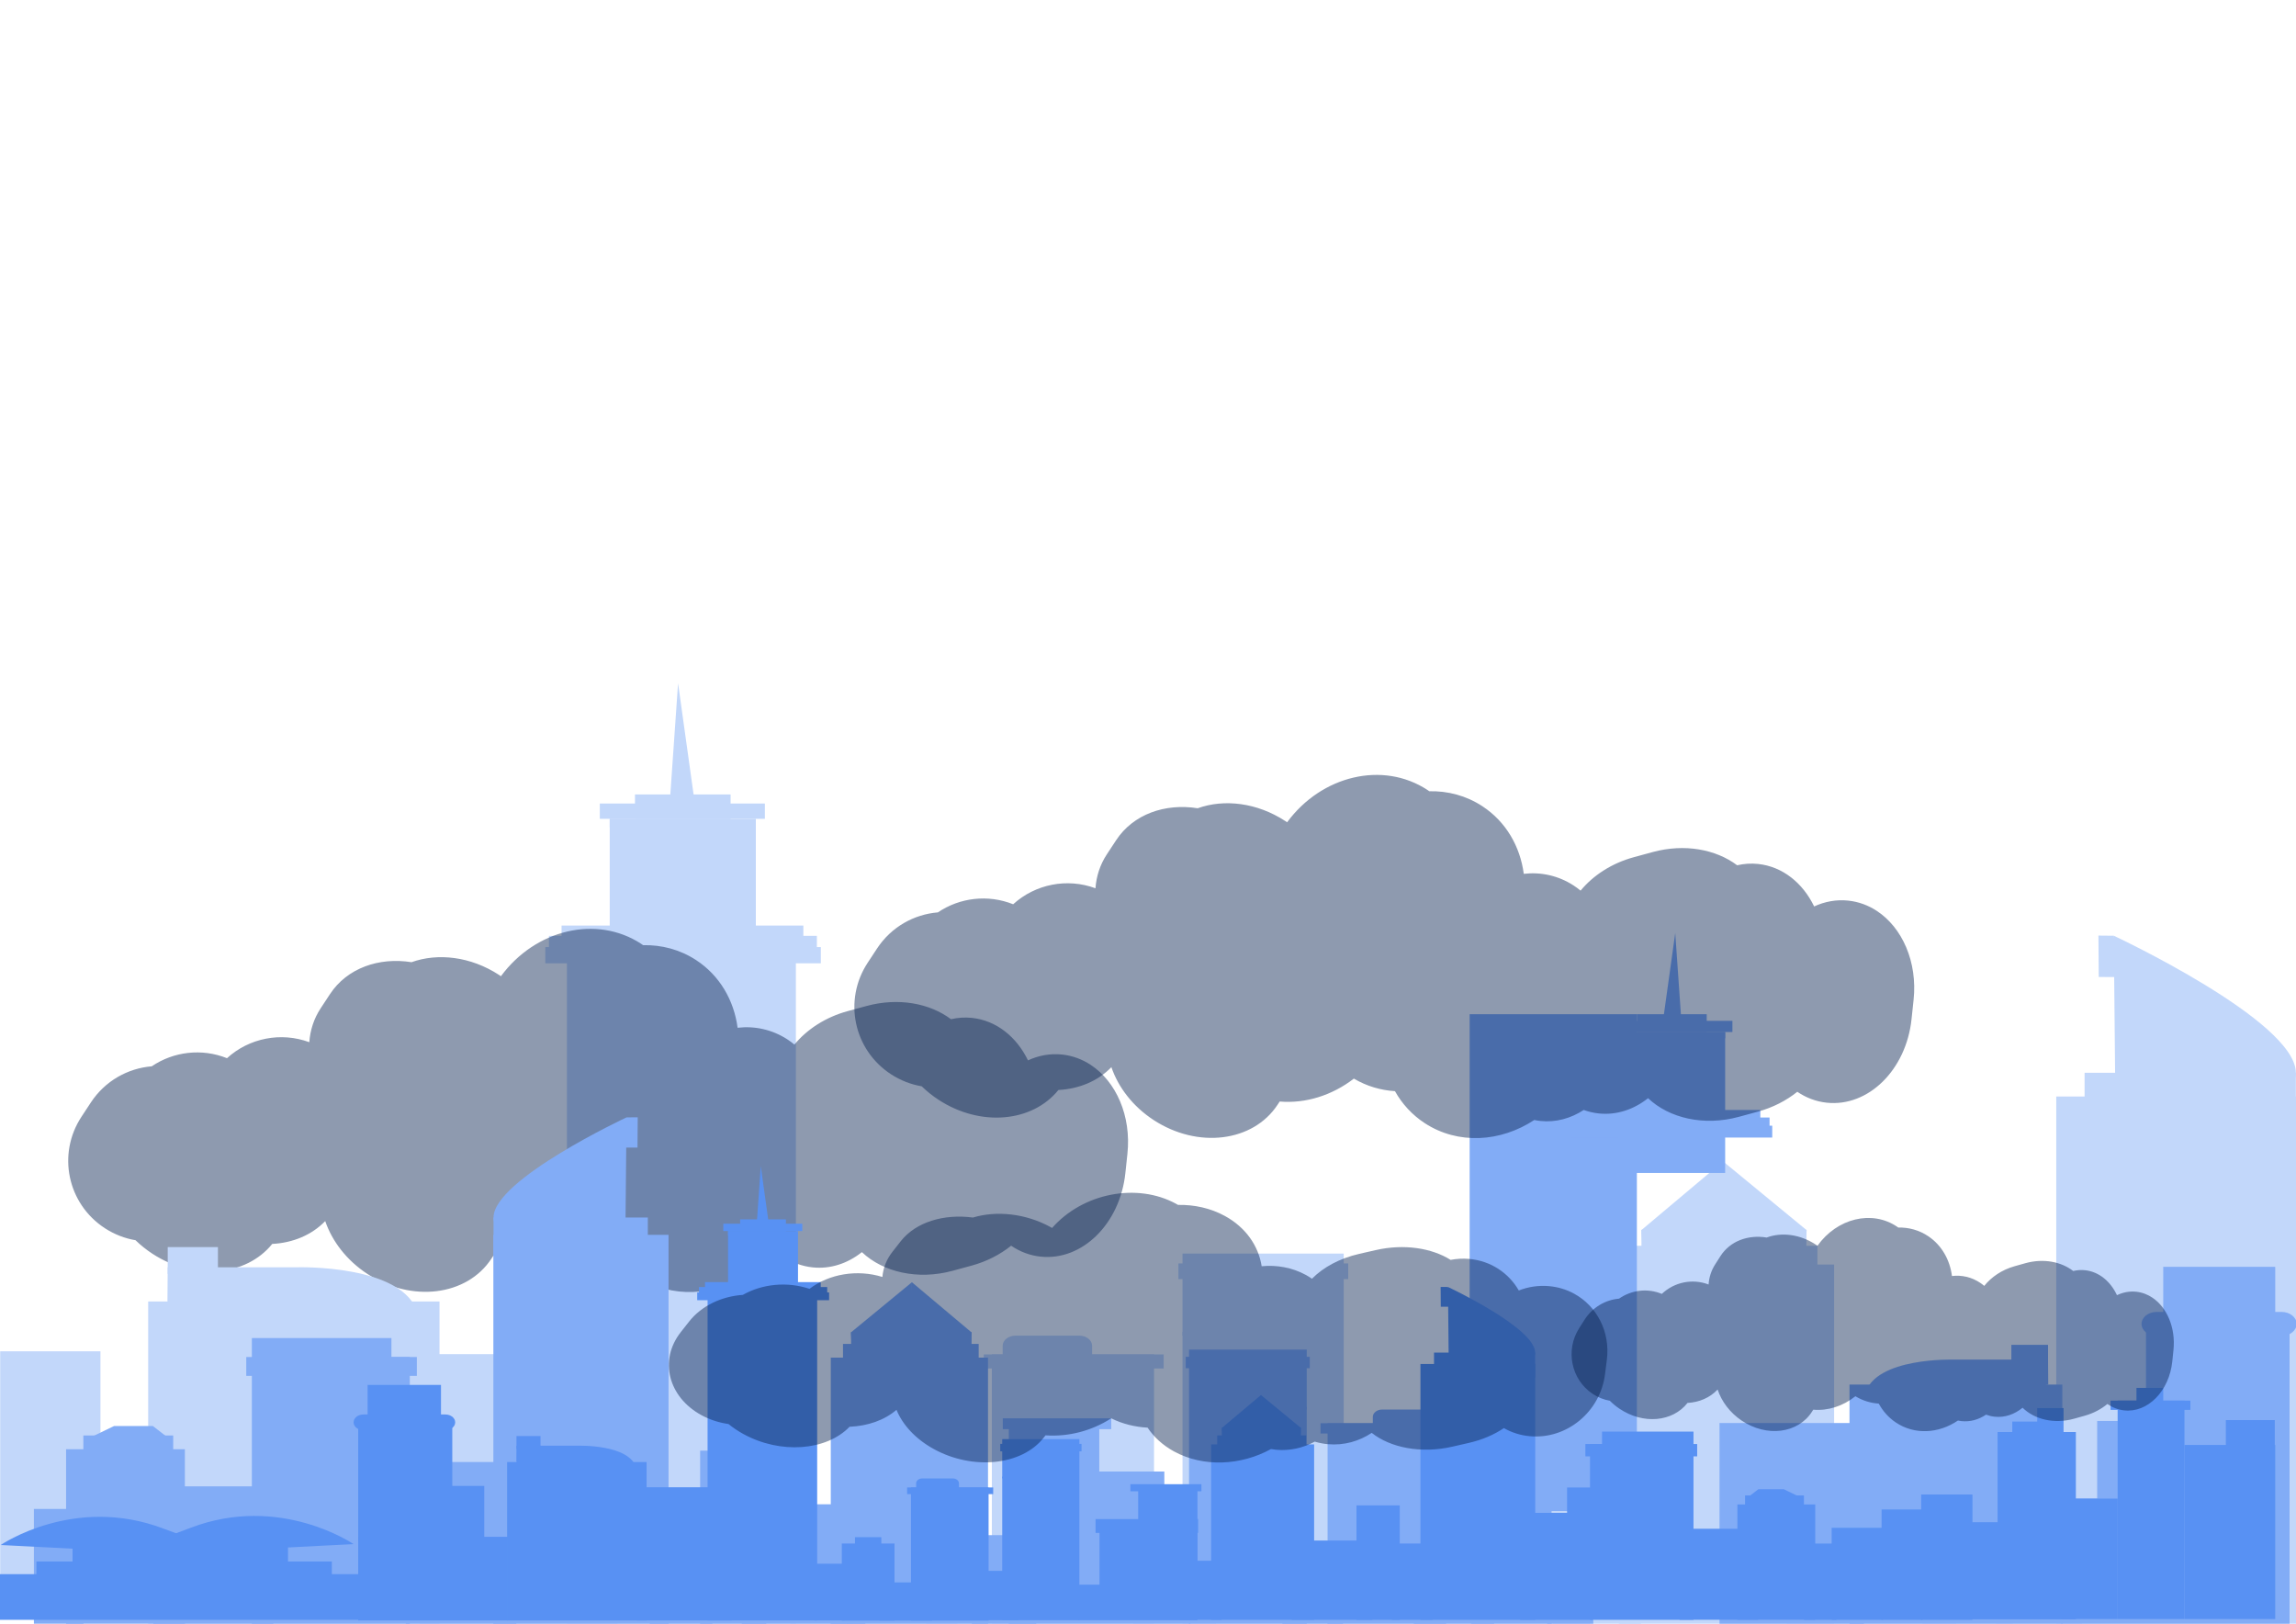 <?xml version="1.0" encoding="UTF-8" standalone="no"?>
<svg
   xmlns:dc="http://purl.org/dc/elements/1.1/"
   xmlns:cc="http://creativecommons.org/ns#"
   xmlns:rdf="http://www.w3.org/1999/02/22-rdf-syntax-ns#"
   xmlns:svg="http://www.w3.org/2000/svg"
   xmlns="http://www.w3.org/2000/svg"
   xmlns:sodipodi="http://sodipodi.sourceforge.net/DTD/sodipodi-0.dtd"
   xmlns:inkscape="http://www.inkscape.org/namespaces/inkscape"
   width="297mm"
   height="210mm"
   viewBox="0 0 297 210"
   version="1.1"
   id="svg8"
   inkscape:export-filename="C:\Users\LENOVO\Pictures\JFAQ Assets\city1.png"
   inkscape:export-xdpi="385"
   inkscape:export-ydpi="385"
   inkscape:version="1.0.1 (3bc2e813f5, 2020-09-07)"
   sodipodi:docname="polluted.svg">
  <defs
     id="defs2" />
  <sodipodi:namedview
     id="base"
     pagecolor="#ffffff"
     bordercolor="#666666"
     borderopacity="1.0"
     inkscape:pageopacity="0.0"
     inkscape:pageshadow="2"
     inkscape:zoom="0.49497475"
     inkscape:cx="489.26341"
     inkscape:cy="511.23469"
     inkscape:document-units="mm"
     inkscape:current-layer="g6913"
     inkscape:document-rotation="0"
     showgrid="false"
     inkscape:window-width="1366"
     inkscape:window-height="715"
     inkscape:window-x="-8"
     inkscape:window-y="-8"
     inkscape:window-maximized="1" />
  <g
     inkscape:label="Layer 1"
     inkscape:groupmode="layer"
     id="layer1">
    <g
       id="g6688">
      <g
         id="g6913"
         transform="matrix(0.161,0,0,0.128,106.58,182.6)">
        <path
           id="rect5883"
           style="opacity:1;fill:#c2d7fa;fill-opacity:1;stroke:none;stroke-width:0.305;stroke-miterlimit:4;stroke-dasharray:none;stroke-opacity:1"
           transform="matrix(1.369,0,0,1.369,973.11,-261.786)"
           d="m -697.056,235.359 h 64.602 v 118.822 h -64.602 z" />
        <path
           id="rect5885"
           style="opacity:1;fill:#c2d7fa;fill-opacity:1;stroke:none;stroke-width:0.305;stroke-miterlimit:4;stroke-dasharray:none;stroke-opacity:1"
           transform="matrix(1.369,0,0,1.369,973.11,-261.786)"
           d="m -680.906,225.553 h 32.301 v 11.536 h -32.301 z" />
        <path
           id="rect5887"
           style="opacity:1;fill:#c2d7fa;fill-opacity:1;stroke:none;stroke-width:0.395;stroke-miterlimit:4;stroke-dasharray:none;stroke-opacity:1"
           transform="matrix(1.369,0,0,1.369,973.11,-261.786)"
           d="m -650.912,295.347 h 64.602 v 58.834 h -64.602 z" />
        <path
           id="rect5889"
           style="opacity:1;fill:#c2d7fa;fill-opacity:1;stroke:none;stroke-width:0.305;stroke-miterlimit:4;stroke-dasharray:none;stroke-opacity:1"
           transform="matrix(1.369,0,0,1.369,973.11,-261.786)"
           d="m -612.266,148.838 h 95.173 v 205.343 h -95.173 z" />
        <path
           id="rect5891"
           style="opacity:1;fill:#c2d7fa;fill-opacity:1;stroke:none;stroke-width:0.305;stroke-miterlimit:4;stroke-dasharray:none;stroke-opacity:1"
           transform="matrix(1.369,0,0,1.369,973.11,-261.786)"
           d="m -553.432,274.005 h 4.614 v 1.154 h -4.614 z" />
        <path
           id="rect5893"
           style="opacity:1;fill:#c2d7fa;fill-opacity:1;stroke:none;stroke-width:0.596;stroke-miterlimit:4;stroke-dasharray:none;stroke-opacity:1"
           transform="matrix(1.369,0,0,1.369,973.11,-261.786)"
           d="m -616.996,148.838 h 105.555 v 10.382 h -105.555 z" />
        <path
           id="rect5895"
           style="opacity:1;fill:#c2d7fa;fill-opacity:1;stroke:none;stroke-width:0.429;stroke-miterlimit:4;stroke-dasharray:none;stroke-opacity:1"
           transform="matrix(1.369,0,0,1.369,973.11,-261.786)"
           d="m -598.422,134.995 h 37.492 c 4.154,0 7.498,3.344 7.498,7.498 v 25.379 c 0,4.154 -3.344,7.498 -7.498,7.498 h -37.492 c -4.154,0 -7.498,-3.344 -7.498,-7.498 v -25.379 c 0,-4.154 3.344,-7.498 7.498,-7.498 z" />
        <path
           id="rect5897"
           style="opacity:1;fill:#c2d7fa;fill-opacity:1;stroke:none;stroke-width:0.396;stroke-miterlimit:4;stroke-dasharray:none;stroke-opacity:1"
           transform="matrix(1.369,0,0,1.369,973.11,-261.786)"
           d="m -529.206,277.466 h 48.452 v 76.138 h -48.452 z" />
        <path
           id="rect5899"
           style="opacity:1;fill:#c2d7fa;fill-opacity:1;stroke:none;stroke-width:0.343;stroke-miterlimit:4;stroke-dasharray:none;stroke-opacity:1"
           transform="matrix(1.369,0,0,1.369,973.11,-261.786)"
           d="m -500.366,74.43 h 94.596 v 279.174 h -94.596 z" />
        <path
           id="rect5901"
           style="opacity:1;fill:#c2d7fa;fill-opacity:1;stroke:none;stroke-width:0.305;stroke-miterlimit:4;stroke-dasharray:none;stroke-opacity:1"
           transform="matrix(1.369,0,0,1.369,973.11,-261.786)"
           d="m -500.366,132.111 h 34.032 v 2.884 h -34.032 z" />
        <path
           id="rect5903"
           style="opacity:1;fill:#c2d7fa;fill-opacity:1;stroke:none;stroke-width:0.27;stroke-miterlimit:4;stroke-dasharray:none;stroke-opacity:1"
           transform="matrix(1.369,0,0,1.369,973.11,-261.786)"
           d="m -502.775,81.698 h 99.655 v 11.536 h -99.655 z" />
        <path
           id="rect5905"
           style="opacity:1;fill:#c2d7fa;fill-opacity:1;stroke:none;stroke-width:0.305;stroke-miterlimit:4;stroke-dasharray:none;stroke-opacity:1"
           transform="matrix(1.369,0,0,1.369,973.11,-261.786)"
           d="m -406.923,298.807 h 145.932 v 54.796 h -145.932 z" />
        <path
           id="rect5907"
           style="opacity:1;fill:#c2d7fa;fill-opacity:1;stroke:none;stroke-width:0.305;stroke-miterlimit:4;stroke-dasharray:none;stroke-opacity:1"
           transform="matrix(1.369,0,0,1.369,973.11,-261.786)"
           d="m -381.082,202.481 h 119.975 v 111.9 h -119.975 z" />
        <path
           id="rect5909"
           style="opacity:1;fill:#c2d7fa;fill-opacity:1;stroke:none;stroke-width:1.051;stroke-miterlimit:4;stroke-dasharray:none;stroke-opacity:1"
           transform="matrix(1.369,0,0,1.369,973.11,-261.786)"
           d="m -385.927,197.636 h 125.744 v 21.342 h -125.744 z" />
        <path
           id="rect5911"
           style="opacity:1;fill:#c2d7fa;fill-opacity:1;stroke:none;stroke-width:0.305;stroke-miterlimit:4;stroke-dasharray:none;stroke-opacity:1"
           transform="matrix(1.369,0,0,1.369,973.11,-261.786)"
           d="m -333.669,154.029 h 72.677 v 144.778 h -72.677 z" />
        <path
           id="rect5913"
           style="opacity:1;fill:#c2d7fa;fill-opacity:1;stroke:none;stroke-width:0.305;stroke-miterlimit:4;stroke-dasharray:none;stroke-opacity:1"
           transform="matrix(1.369,0,0,1.369,973.11,-261.786)"
           d="m -343.244,143.878 h 87.098 v 10.959 h -87.098 z" />
        <path
           id="rect5915"
           style="opacity:1;fill:#c2d7fa;fill-opacity:1;stroke:none;stroke-width:0.353;stroke-miterlimit:4;stroke-dasharray:none;stroke-opacity:1"
           transform="matrix(1.369,0,0,1.369,973.11,-261.786)"
           d="m -282.91,261.892 h 51.698 v 91.135 h -51.698 z" />
        <path
           id="rect5917"
           style="opacity:1;fill:#c2d7fa;fill-opacity:1;stroke:none;stroke-width:0.324;stroke-miterlimit:4;stroke-dasharray:none;stroke-opacity:1"
           transform="matrix(1.369,0,0,1.369,973.11,-261.786)"
           d="m -244.264,82.506 h 126.32 V 353.027 h -126.32 z" />
        <path
           id="rect5919"
           style="opacity:1;fill:#c2d7fa;fill-opacity:1;stroke:none;stroke-width:0.305;stroke-miterlimit:4;stroke-dasharray:none;stroke-opacity:1"
           transform="matrix(1.369,0,0,1.369,973.11,-261.786)"
           d="m -236.766,68.662 h 109.016 v 31.147 h -109.016 z" />
        <path
           style="fill:#c2d7fa;fill-opacity:1;stroke:none;stroke-width:0.406px;stroke-linecap:butt;stroke-linejoin:miter;stroke-opacity:1"
           d="m 230.529,68.662 0.584,-11.536 -47.998,-50.759 -5.147,66.88 z"
           id="path5921"
           sodipodi:nodetypes="ccccc"
           transform="matrix(-1.369,0,0,1.369,973.11,-261.786)" />
        <path
           style="fill:#c2d7fa;fill-opacity:1;stroke:none;stroke-width:0.409px;stroke-linecap:butt;stroke-linejoin:miter;stroke-opacity:1"
           d="M 134.667,68.662 134.076,57.126 183.115,6.367 V 70.393 Z"
           id="path5923"
           transform="matrix(-1.369,0,0,1.369,973.11,-261.786)" />
        <path
           id="rect5925"
           style="opacity:1;fill:#c2d7fa;fill-opacity:1;stroke:none;stroke-width:0.305;stroke-miterlimit:4;stroke-dasharray:none;stroke-opacity:1"
           transform="matrix(1.369,0,0,1.369,973.11,-261.786)"
           d="m -145.63,230.744 h 99.21 v 122.283 h -99.21 z" />
        <path
           id="rect5927"
           style="opacity:1;fill:#c2d7fa;fill-opacity:1;stroke:none;stroke-width:0.305;stroke-miterlimit:4;stroke-dasharray:none;stroke-opacity:1"
           transform="matrix(1.369,0,0,1.369,973.11,-261.786)"
           d="m -66.031,176.525 h 53.066 v 176.502 h -53.066 z" />
        <path
           id="rect5929"
           style="opacity:1;fill:#c2d7fa;fill-opacity:1;stroke:none;stroke-width:0.429;stroke-miterlimit:4;stroke-dasharray:none;stroke-opacity:1"
           transform="matrix(1.369,0,0,1.369,973.11,-261.786)"
           d="M -22.754,235.359 H 27.505 V 353.027 H -22.754 Z" />
        <path
           id="rect5931"
           style="opacity:1;fill:#c2d7fa;fill-opacity:1;stroke:none;stroke-width:0.305;stroke-miterlimit:4;stroke-dasharray:none;stroke-opacity:1"
           transform="matrix(1.369,0,0,1.369,973.11,-261.786)"
           d="M 12.414,-41.508 H 153.155 V 353.027 H 12.414 Z" />
        <path
           id="rect5933"
           style="opacity:1;fill:#c2d7fa;fill-opacity:1;stroke:none;stroke-width:0.305;stroke-miterlimit:4;stroke-dasharray:none;stroke-opacity:1"
           transform="matrix(1.369,0,0,1.369,973.11,-261.786)"
           d="m 29.046,-59.038 h 123.99 v 38.339 H 29.046 Z" />
        <path
           style="fill:#c2d7fa;fill-opacity:1;stroke:none;stroke-width:0.404px;stroke-linecap:butt;stroke-linejoin:miter;stroke-opacity:1"
           d="m -46.992,-54.143 0.816,-106.044 c 0,0 -106.86,62.811 -106.86,101.15 0,38.339 106.044,4.894 106.044,4.894 z"
           id="path5935"
           transform="matrix(-1.369,0,0,1.369,973.11,-261.786)" />
        <path
           style="fill:#c2d7fa;fill-opacity:1;stroke:none;stroke-width:0.725px;stroke-linecap:butt;stroke-linejoin:miter;stroke-opacity:1"
           d="m -46.176,-160.188 9.002,-0.104 -0.18,30.567 -9.859,0.009 -0.592,-19.398 z"
           id="path5937"
           sodipodi:nodetypes="cccccc"
           transform="matrix(-1.369,0,0,1.369,973.11,-261.786)" />
        <path
           id="rect5939"
           style="opacity:1;fill:#c2d7fa;fill-opacity:1;stroke:none;stroke-width:0.341;stroke-miterlimit:4;stroke-dasharray:none;stroke-opacity:1"
           transform="matrix(1.369,0,0,1.369,973.11,-261.786)"
           d="m -730.569,266.471 h 36.973 v 87.479 h -36.973 z" />
        <path
           id="rect5941"
           style="opacity:1;fill:#c2d7fa;fill-opacity:1;stroke:none;stroke-width:0.56;stroke-miterlimit:4;stroke-dasharray:none;stroke-opacity:1"
           transform="matrix(1.369,0,0,1.369,973.11,-261.786)"
           d="m -861.632,-148.064 h 134.353 V 353.95 H -861.632 Z" />
        <path
           id="rect5943"
           style="opacity:1;fill:#c2d7fa;fill-opacity:1;stroke:none;stroke-width:0.423;stroke-miterlimit:4;stroke-dasharray:none;stroke-opacity:1"
           transform="matrix(1.369,0,0,1.369,973.11,-261.786)"
           d="m -874.344,-151.808 h 161.707 v 11.978 h -161.707 z" />
        <path
           id="rect5945"
           style="opacity:1;fill:#c2d7fa;fill-opacity:1;stroke:none;stroke-width:0.413;stroke-miterlimit:4;stroke-dasharray:none;stroke-opacity:1"
           transform="matrix(1.369,0,0,1.369,973.11,-261.786)"
           d="m -872.203,-160.104 h 157.247 v 12.039 h -157.247 z" />
        <path
           id="rect5947"
           style="opacity:1;fill:#c2d7fa;fill-opacity:1;stroke:none;stroke-width:0.392;stroke-miterlimit:4;stroke-dasharray:none;stroke-opacity:1"
           transform="matrix(1.369,0,0,1.369,973.11,-261.786)"
           d="m -864.792,-167.696 h 141.895 v 12.039 h -141.895 z" />
        <path
           id="rect5949"
           style="opacity:1;fill:#c2d7fa;fill-opacity:1;stroke:none;stroke-width:0.56;stroke-miterlimit:4;stroke-dasharray:none;stroke-opacity:1"
           transform="matrix(1.369,0,0,1.369,973.11,-261.786)"
           d="m -836.532,-246.462 h 85.758 v 142.401 h -85.758 z" />
        <path
           id="rect7126"
           style="fill:#06214e;fill-opacity:0.452;stroke-width:14.636"
           d="m 214.26,-350.66 c -6.823,-5.619 -14.549,-9.25 -22.898,-10.36 -9.57,-1.272 -18.888,0.922 -27.419,5.883 -9.109,-23.68 -25.316,-40.306 -45.001,-42.923 -5.749,-0.764 -11.403,-0.255 -16.855,1.326 -17.103,-16.145 -42.31,-22.081 -67.78,-13.374 l -15.118,5.167 c -17.932,6.13 -32.8,18.44 -42.903,33.834 -1.741,-1.812 -3.574,-3.53 -5.512,-5.123 -12.341,-10.144 -26.523,-13.874 -40.13,-11.847 -2.922,-27.668 -14.301,-52.732 -33.347,-68.387 -12.972,-10.663 -27.72,-15.489 -42.572,-15.073 -0.527,-0.458 -1.038,-0.935 -1.577,-1.378 -35.739,-29.376 -84.959,-14.596 -112.663,32.751 -0.477,-0.408 -0.941,-0.832 -1.427,-1.231 -22.747,-18.698 -49.177,-22.536 -70.41,-12.944 -26.216,-5.261 -51.788,6.037 -65.468,32.186 l -7.527,14.388 c -5.478,10.47 -8.445,22.185 -9.129,34.268 -22.728,-10.572 -48.305,-4.279 -66.131,16.157 -20.209,-10.175 -42.895,-6.779 -60.476,8.205 -19.194,1.994 -37.465,14.663 -48.892,36.506 l -7.527,14.388 c -19.713,37.679 -11.383,87.903 18.678,112.612 7.751,6.371 16.168,10.389 24.729,12.221 4.047,4.941 8.55,9.523 13.519,13.607 33.621,27.635 75.288,22.846 96.312,-9.876 16.471,-1.061 31.676,-8.899 42.574,-23.07 5.572,20.443 17.216,39.682 33.941,53.429 35.444,29.134 79.847,22.256 99.56,-15.423 l 1.718,-3.284 c 20.565,2.219 41.935,-6.007 59.594,-23.148 10.272,7.633 21.541,11.77 33.027,12.689 5.689,12.777 13.699,23.903 23.926,32.309 26.671,21.923 60.857,19.262 88.001,-3.179 1.587,0.407 3.193,0.752 4.83,0.97 12.455,1.656 24.486,-2.54 34.906,-11.1 3.84,1.759 7.87,2.95 12.059,3.507 14.387,1.913 28.207,-3.991 39.631,-15.403 16.916,20.191 44.762,28.461 72.927,18.833 l 15.115,-5.169 c 12.218,-4.177 23.02,-11.222 31.861,-20.153 7.014,5.995 15.004,9.885 23.677,11.038 33.399,4.44 63.77,-33.163 68.098,-84.313 l 1.653,-19.53 c 3.246,-38.362 -9.105,-73.127 -29.575,-89.984 z" />
        <path
           id="rect5951"
           style="opacity:1;fill:#c2d7fa;fill-opacity:1;stroke:none;stroke-width:0.56;stroke-miterlimit:4;stroke-dasharray:none;stroke-opacity:1"
           transform="matrix(1.369,0,0,1.369,973.11,-261.786)"
           d="m -836.532,-246.462 h 70.936 v 6.352 h -70.936 z" />
        <path
           id="rect5953"
           style="opacity:1;fill:#c2d7fa;fill-opacity:1;stroke:none;stroke-width:0.511;stroke-miterlimit:4;stroke-dasharray:none;stroke-opacity:1"
           transform="matrix(1.369,0,0,1.369,973.11,-261.786)"
           d="m -842.355,-257.764 h 96.875 v 11.302 h -96.875 z" />
        <path
           id="rect5955"
           style="opacity:1;fill:#c2d7fa;fill-opacity:1;stroke:none;stroke-width:0.492;stroke-miterlimit:4;stroke-dasharray:none;stroke-opacity:1"
           transform="matrix(1.369,0,0,1.369,973.11,-261.786)"
           d="m -821.709,-264.461 h 56.113 v 17.999 h -56.113 z" />
        <path
           style="fill:#c2d7fa;fill-opacity:1;stroke:none;stroke-width:1.327px;stroke-linecap:butt;stroke-linejoin:miter;stroke-opacity:1"
           d="m 801.234,-259.697 -4.814,-86.817 -9.628,86.817 z"
           id="path5957"
           transform="matrix(-1.369,0,0,1.369,973.11,-261.786)" />
        <path
           id="rect5959"
           style="opacity:1;fill:#c2d7fa;fill-opacity:1;stroke:none;stroke-width:0.389;stroke-miterlimit:4;stroke-dasharray:none;stroke-opacity:1"
           transform="matrix(1.369,0,0,1.369,973.11,-261.786)"
           d="m -947.963,148.607 h 115.979 v 205.343 h -115.979 z" />
        <path
           id="rect5961"
           style="opacity:1;fill:#c2d7fa;fill-opacity:1;stroke:none;stroke-width:0.273;stroke-miterlimit:4;stroke-dasharray:none;stroke-opacity:1"
           transform="matrix(1.369,0,0,1.369,973.11,-261.786)"
           d="m -1107.412,109.745 h 170.985 v 244.205 h -170.985 z" />
        <path
           style="fill:#c2d7fa;fill-opacity:1;stroke:none;stroke-width:0.404px;stroke-linecap:butt;stroke-linejoin:miter;stroke-opacity:1"
           d="m 1096.107,109.745 -0.16,-25.215 -75.862,-10e-7 c 0,0 -62.811,-2.447 -70.968,34.26 -8.157,36.708 146.991,-9.046 146.991,-9.046 z"
           id="path5963"
           sodipodi:nodetypes="cccsc"
           transform="matrix(-1.369,0,0,1.369,973.11,-261.786)" />
        <path
           id="rect5965"
           style="opacity:1;fill:#c2d7fa;fill-opacity:1;stroke:none;stroke-width:0.476;stroke-miterlimit:4;stroke-dasharray:none;stroke-opacity:1"
           transform="matrix(1.369,0,0,1.369,973.11,-261.786)"
           d="m -1095.946,69.623 h 29.473 V 89.424 h -29.473 z" />
        <path
           id="rect5973"
           style="opacity:1;fill:#c2d7fa;fill-opacity:1;stroke:none;stroke-width:0.346;stroke-miterlimit:4;stroke-dasharray:none;stroke-opacity:1"
           d="m 1194.262,146.531 h -58.834 v 183.665 h 58.834 z"
           transform="matrix(-1.369,0,0,1.369,973.11,-261.786)" />
        <path
           id="rect5977"
           style="opacity:1;fill:#c2d7fa;fill-opacity:1;stroke:none;stroke-width:0.427;stroke-miterlimit:4;stroke-dasharray:none;stroke-opacity:1"
           transform="matrix(1.369,0,0,1.369,973.11,-261.786)"
           d="m -231.024,56.847 h 96.772 v 26.919 h -96.772 z" />
        <path
           id="rect5635"
           style="fill:#82acf6;fill-opacity:1;stroke:none;stroke-width:0.305;stroke-miterlimit:4;stroke-dasharray:none;stroke-opacity:1"
           d="m 584.621,98.032 h -64.602 v 118.822 h 64.602 z" />
        <path
           id="rect5637"
           style="fill:#82acf6;fill-opacity:1;stroke:none;stroke-width:0.305;stroke-miterlimit:4;stroke-dasharray:none;stroke-opacity:1"
           d="m 568.471,88.226 h -32.301 v 11.536 h 32.301 z" />
        <path
           id="rect5639"
           style="fill:#82acf6;fill-opacity:1;stroke:none;stroke-width:0.395;stroke-miterlimit:4;stroke-dasharray:none;stroke-opacity:1"
           d="m 538.477,158.019 h -64.602 v 58.834 h 64.602 z" />
        <path
           id="rect5641"
           style="fill:#82acf6;fill-opacity:1;stroke:none;stroke-width:0.305;stroke-miterlimit:4;stroke-dasharray:none;stroke-opacity:1"
           d="m 499.831,11.511 h -95.173 v 205.343 h 95.173 z" />
        <path
           id="rect5643"
           style="fill:#82acf6;fill-opacity:1;stroke:none;stroke-width:0.305;stroke-miterlimit:4;stroke-dasharray:none;stroke-opacity:1"
           d="m 440.997,136.677 h -4.614 v 1.154 h 4.614 z" />
        <path
           id="rect5645"
           style="fill:#82acf6;fill-opacity:1;stroke:none;stroke-width:0.596;stroke-miterlimit:4;stroke-dasharray:none;stroke-opacity:1"
           d="M 504.561,11.511 H 399.005 v 10.382 h 105.555 z" />
        <path
           id="rect5647"
           style="fill:#82acf6;fill-opacity:1;stroke:none;stroke-width:0.429;stroke-miterlimit:4;stroke-dasharray:none;stroke-opacity:1"
           d="m 485.987,-2.333 h -37.492 c -4.154,0 -7.498,3.344 -7.498,7.498 v 25.379 c 0,4.154 3.344,7.498 7.498,7.498 h 37.492 c 4.154,0 7.498,-3.344 7.498,-7.498 V 5.166 c 0,-4.154 -3.344,-7.498 -7.498,-7.498 z" />
        <path
           id="rect5649"
           style="fill:#82acf6;fill-opacity:1;stroke:none;stroke-width:0.396;stroke-miterlimit:4;stroke-dasharray:none;stroke-opacity:1"
           d="m 416.771,140.138 h -48.452 v 76.138 h 48.452 z" />
        <path
           id="rect5651"
           style="fill:#82acf6;fill-opacity:1;stroke:none;stroke-width:0.343;stroke-miterlimit:4;stroke-dasharray:none;stroke-opacity:1"
           d="M 387.931,-62.897 H 293.335 V 216.277 h 94.596 z" />
        <path
           id="rect5653"
           style="fill:#82acf6;fill-opacity:1;stroke:none;stroke-width:0.305;stroke-miterlimit:4;stroke-dasharray:none;stroke-opacity:1"
           d="M 387.931,-5.217 H 353.899 v 2.884 h 34.032 z" />
        <path
           id="rect5655"
           style="fill:#82acf6;fill-opacity:1;stroke:none;stroke-width:0.27;stroke-miterlimit:4;stroke-dasharray:none;stroke-opacity:1"
           d="m 390.34,-55.629 h -99.655 v 11.536 h 99.655 z" />
        <path
           id="rect5657"
           style="fill:#82acf6;fill-opacity:1;stroke:none;stroke-width:0.305;stroke-miterlimit:4;stroke-dasharray:none;stroke-opacity:1"
           d="M 294.488,161.48 H 148.557 v 54.796 h 145.932 z" />
        <path
           id="rect5659"
           style="fill:#82acf6;fill-opacity:1;stroke:none;stroke-width:0.305;stroke-miterlimit:4;stroke-dasharray:none;stroke-opacity:1"
           d="M 268.647,65.154 H 148.672 v 111.9 h 119.975 z" />
        <path
           id="rect5661"
           style="fill:#82acf6;fill-opacity:1;stroke:none;stroke-width:1.051;stroke-miterlimit:4;stroke-dasharray:none;stroke-opacity:1"
           d="M 273.492,60.308 H 147.749 v 21.342 h 125.744 z" />
        <path
           id="rect5663"
           style="fill:#82acf6;fill-opacity:1;stroke:none;stroke-width:0.305;stroke-miterlimit:4;stroke-dasharray:none;stroke-opacity:1"
           d="m 221.234,16.702 h -72.677 v 144.778 h 72.677 z" />
        <path
           id="rect5665"
           style="fill:#82acf6;fill-opacity:1;stroke:none;stroke-width:0.305;stroke-miterlimit:4;stroke-dasharray:none;stroke-opacity:1"
           d="M 230.809,6.55 H 143.712 v 10.959 h 87.098 z" />
        <path
           id="rect5667"
           style="fill:#82acf6;fill-opacity:1;stroke:none;stroke-width:0.353;stroke-miterlimit:4;stroke-dasharray:none;stroke-opacity:1"
           d="m 170.475,124.565 h -51.698 v 91.135 h 51.698 z" />
        <path
           id="rect5669"
           style="fill:#82acf6;fill-opacity:1;stroke:none;stroke-width:0.324;stroke-miterlimit:4;stroke-dasharray:none;stroke-opacity:1"
           d="M 131.829,-54.822 H 5.509 V 215.7 h 126.32 z" />
        <path
           id="rect5671"
           style="fill:#82acf6;fill-opacity:1;stroke:none;stroke-width:0.305;stroke-miterlimit:4;stroke-dasharray:none;stroke-opacity:1"
           d="M 124.331,-68.665 H 15.315 v 31.147 h 109.016 z" />
        <path
           style="fill:#82acf6;fill-opacity:1;stroke:none;stroke-width:0.406px;stroke-linecap:butt;stroke-linejoin:miter;stroke-opacity:1"
           d="m 118.094,-68.665 0.584,-11.536 -47.998,-50.759 -5.147,66.88 z"
           id="path5673"
           sodipodi:nodetypes="ccccc" />
        <path
           style="fill:#82acf6;fill-opacity:1;stroke:none;stroke-width:0.409px;stroke-linecap:butt;stroke-linejoin:miter;stroke-opacity:1"
           d="M 22.232,-68.665 21.641,-80.201 70.68,-130.96 v 64.025 z"
           id="path5675" />
        <path
           id="rect5677"
           style="fill:#82acf6;fill-opacity:1;stroke:none;stroke-width:0.305;stroke-miterlimit:4;stroke-dasharray:none;stroke-opacity:1"
           d="M 33.195,93.417 H -66.015 V 215.7 H 33.195 Z" />
        <path
           id="rect5679"
           style="fill:#82acf6;fill-opacity:1;stroke:none;stroke-width:0.305;stroke-miterlimit:4;stroke-dasharray:none;stroke-opacity:1"
           d="m -46.404,39.197 h -53.066 v 176.502 h 53.066 z" />
        <path
           id="rect5681"
           style="fill:#82acf6;fill-opacity:1;stroke:none;stroke-width:0.429;stroke-miterlimit:4;stroke-dasharray:none;stroke-opacity:1"
           d="m -89.681,98.032 h -50.259 v 117.668 h 50.259 z" />
        <path
           id="rect5683"
           style="fill:#82acf6;fill-opacity:1;stroke:none;stroke-width:0.305;stroke-miterlimit:4;stroke-dasharray:none;stroke-opacity:1"
           d="m -124.849,-178.835 h -140.74 v 394.535 h 140.74 z" />
        <path
           id="rect5685"
           style="fill:#82acf6;fill-opacity:1;stroke:none;stroke-width:0.305;stroke-miterlimit:4;stroke-dasharray:none;stroke-opacity:1"
           d="m -141.481,-196.365 h -123.99 v 38.339 h 123.99 z" />
        <path
           style="fill:#82acf6;fill-opacity:1;stroke:none;stroke-width:0.404px;stroke-linecap:butt;stroke-linejoin:miter;stroke-opacity:1"
           d="m -159.427,-191.471 0.816,-106.044 c 0,0 -106.86,62.811 -106.86,101.15 0,38.339 106.044,4.894 106.044,4.894 z"
           id="path5687" />
        <path
           style="fill:#82acf6;fill-opacity:1;stroke:none;stroke-width:0.725px;stroke-linecap:butt;stroke-linejoin:miter;stroke-opacity:1"
           d="m -158.611,-297.515 9.002,-0.104 -0.18,30.567 -9.859,0.009 -0.592,-19.398 z"
           id="path5689"
           sodipodi:nodetypes="cccccc" />
        <path
           id="rect5691"
           style="fill:#82acf6;fill-opacity:1;stroke:none;stroke-width:0.341;stroke-miterlimit:4;stroke-dasharray:none;stroke-opacity:1"
           d="m 618.134,129.144 h -36.973 v 87.479 h 36.973 z" />
        <path
           id="rect5693"
           style="fill:#82acf6;fill-opacity:1;stroke:none;stroke-width:0.56;stroke-miterlimit:4;stroke-dasharray:none;stroke-opacity:1"
           d="M 653.161,-401.788 H 518.808 V 100.226 H 653.161 Z" />
        <path
           id="rect5695"
           style="fill:#82acf6;fill-opacity:1;stroke:none;stroke-width:0.423;stroke-miterlimit:4;stroke-dasharray:none;stroke-opacity:1"
           d="m 761.909,-289.135 h -161.707 v 11.978 h 161.707 z" />
        <path
           id="rect5697"
           style="fill:#82acf6;fill-opacity:1;stroke:none;stroke-width:0.413;stroke-miterlimit:4;stroke-dasharray:none;stroke-opacity:1"
           d="M 759.768,-297.431 H 602.522 v 12.039 h 157.247 z" />
        <path
           id="rect5699"
           style="fill:#82acf6;fill-opacity:1;stroke:none;stroke-width:0.392;stroke-miterlimit:4;stroke-dasharray:none;stroke-opacity:1"
           d="M 752.357,-305.024 H 610.462 v 12.039 h 141.895 z" />
        <path
           id="rect5701"
           style="fill:#82acf6;fill-opacity:1;stroke:none;stroke-width:0.56;stroke-miterlimit:4;stroke-dasharray:none;stroke-opacity:1"
           d="M 724.097,-383.79 H 638.339 V -241.389 h 85.758 z" />
        <path
           id="rect5703"
           style="fill:#82acf6;fill-opacity:1;stroke:none;stroke-width:0.56;stroke-miterlimit:4;stroke-dasharray:none;stroke-opacity:1"
           d="m 724.097,-383.79 h -70.936 v 6.352 h 70.936 z" />
        <path
           id="rect5705"
           style="fill:#82acf6;fill-opacity:1;stroke:none;stroke-width:0.511;stroke-miterlimit:4;stroke-dasharray:none;stroke-opacity:1"
           d="m 729.92,-395.092 h -96.875 v 11.302 h 96.875 z" />
        <path
           id="rect5707"
           style="fill:#82acf6;fill-opacity:1;stroke:none;stroke-width:0.492;stroke-miterlimit:4;stroke-dasharray:none;stroke-opacity:1"
           d="M 709.274,-401.788 H 653.161 v 17.999 h 56.113 z" />
        <path
           style="fill:#82acf6;fill-opacity:1;stroke:none;stroke-width:1.327px;stroke-linecap:butt;stroke-linejoin:miter;stroke-opacity:1"
           d="m 688.799,-397.024 -4.814,-86.817 -9.628,86.817 z"
           id="path5709" />
        <path
           id="rect5711"
           style="fill:#82acf6;fill-opacity:1;stroke:none;stroke-width:0.389;stroke-miterlimit:4;stroke-dasharray:none;stroke-opacity:1"
           d="M 835.528,11.28 H 719.549 v 205.343 h 115.979 z" />
        <path
           id="rect5713"
           style="fill:#82acf6;fill-opacity:1;stroke:none;stroke-width:0.273;stroke-miterlimit:4;stroke-dasharray:none;stroke-opacity:1"
           d="M 994.977,-27.583 H 823.992 v 244.205 h 170.985 z" />
        <path
           style="fill:#82acf6;fill-opacity:1;stroke:none;stroke-width:0.404px;stroke-linecap:butt;stroke-linejoin:miter;stroke-opacity:1"
           d="m 983.672,-27.583 -0.16,-25.215 -75.862,-1e-6 c 0,0 -62.811,-2.447 -70.968,34.26 -8.157,36.708 146.991,-9.046 146.991,-9.046 z"
           id="path5715"
           sodipodi:nodetypes="cccsc" />
        <path
           id="rect5717"
           style="fill:#82acf6;fill-opacity:1;stroke:none;stroke-width:0.476;stroke-miterlimit:4;stroke-dasharray:none;stroke-opacity:1"
           d="m 983.511,-67.705 h -29.473 v 19.802 h 29.473 z" />
        <path
           id="rect5719"
           style="fill:#82acf6;fill-opacity:1;stroke:none;stroke-width:0.33;stroke-miterlimit:4;stroke-dasharray:none;stroke-opacity:1"
           d="M 1177.577,87.649 H 994.17 v 128.974 h 183.407 z" />
        <path
           id="rect5721"
           style="fill:#82acf6;fill-opacity:1;stroke:none;stroke-width:0.305;stroke-miterlimit:4;stroke-dasharray:none;stroke-opacity:1"
           d="m 1177.577,-96.929 h -115.361 V 95.724 h 115.361 z" />
        <path
           id="rect5723"
           style="fill:#82acf6;fill-opacity:1;stroke:none;stroke-width:0.305;stroke-miterlimit:4;stroke-dasharray:none;stroke-opacity:1"
           d="m 1166.041,-146.534 h -89.982 V 33.429 h 89.982 z" />
        <path
           id="rect5725"
           style="fill:#82acf6;fill-opacity:1;stroke:none;stroke-width:0.305;stroke-miterlimit:4;stroke-dasharray:none;stroke-opacity:1"
           d="m 1081.827,9.204 h -58.834 v 143.048 h 58.834 z" />
        <path
           id="rect5727"
           style="fill:#82acf6;fill-opacity:1;stroke:none;stroke-width:0.305;stroke-miterlimit:4;stroke-dasharray:none;stroke-opacity:1"
           d="m 1171.117,-100.966 h -100.364 c -6.71,0 -12.113,5.402 -12.113,12.113 0,6.711 5.402,12.113 12.113,12.113 h 100.364 c 6.711,0 12.113,-5.402 12.113,-12.113 0,-6.711 -5.402,-12.113 -12.113,-12.113 z" />
        <path
           id="rect5729"
           style="fill:#82acf6;fill-opacity:1;stroke:none;stroke-width:0.427;stroke-miterlimit:4;stroke-dasharray:none;stroke-opacity:1"
           d="M 118.589,-80.48 H 21.817 v 26.919 h 96.772 z" />
        <path
           id="rect5731"
           style="fill:#82acf6;fill-opacity:1;stroke:none;stroke-width:0.305;stroke-miterlimit:4;stroke-dasharray:none;stroke-opacity:1"
           d="m -247.132,50.734 h -88.828 v 164.966 h 88.828 z" />
        <path
           id="rect5733"
           style="fill:#82acf6;fill-opacity:1;stroke:none;stroke-width:0.305;stroke-miterlimit:4;stroke-dasharray:none;stroke-opacity:1"
           d="M -332.73,-55.399 H -459.627 V 215.7 h 126.897 z" />
        <path
           id="rect5735"
           style="fill:#82acf6;fill-opacity:1;stroke:none;stroke-width:0.305;stroke-miterlimit:4;stroke-dasharray:none;stroke-opacity:1"
           d="m -347.496,-74.549 h -112.131 v 20.765 h 112.131 z" />
        <path
           id="rect5737"
           style="fill:#82acf6;fill-opacity:1;stroke:none;stroke-width:0.305;stroke-miterlimit:4;stroke-dasharray:none;stroke-opacity:1"
           d="M -327.077,-55.399 H -464.126 v 19.035 h 137.049 z" />
        <path
           id="rect5739"
           style="fill:#82acf6;fill-opacity:1;stroke:none;stroke-width:0.305;stroke-miterlimit:4;stroke-dasharray:none;stroke-opacity:1"
           d="m -304.626,11.645 h -38.339 v 64.442 h 38.339 z" />
        <path
           id="rect5741"
           style="fill:#82acf6;fill-opacity:1;stroke:none;stroke-width:0.355;stroke-miterlimit:4;stroke-dasharray:none;stroke-opacity:1"
           d="m -442.483,75.272 h -96.256 V 215.576 h 96.256 z" />
        <path
           id="rect5743"
           style="fill:#82acf6;fill-opacity:1;stroke:none;stroke-width:0.286;stroke-miterlimit:4;stroke-dasharray:none;stroke-opacity:1"
           d="m -513.451,37.748 h -95.44 V 215.576 h 95.44 z" />
        <path
           id="rect5745"
           style="fill:#82acf6;fill-opacity:1;stroke:none;stroke-width:0.305;stroke-miterlimit:4;stroke-dasharray:none;stroke-opacity:1"
           d="m -522.832,23.881 h -72.192 v 74.231 h 72.192 z" />
        <path
           style="fill:#82acf6;fill-opacity:1;stroke:none;stroke-width:0.379px;stroke-linecap:butt;stroke-linejoin:miter;stroke-opacity:1"
           d="m -528.056,25.104 -11.144,-10.808 h -31.096 l -17.795,10.808 z"
           id="path5747"
           sodipodi:nodetypes="ccccc" />
        <path
           id="rect5749"
           style="fill:#82acf6;fill-opacity:1;stroke:none;stroke-width:0.305;stroke-miterlimit:4;stroke-dasharray:none;stroke-opacity:1"
           d="m -595.024,98.112 h -39.721 v 117.588 h 39.721 z" />
        <path
           id="rect5418"
           style="fill:#5891f3;fill-opacity:1;stroke:none;stroke-width:0.2;stroke-miterlimit:4;stroke-dasharray:none;stroke-opacity:1"
           d="m 14.363,133.048 h 42.333 v 77.863 H 14.363 Z" />
        <path
           id="rect5420"
           style="fill:#5891f3;fill-opacity:1;stroke:none;stroke-width:0.2;stroke-miterlimit:4;stroke-dasharray:none;stroke-opacity:1"
           d="m 24.946,126.622 h 21.167 v 7.56 H 24.946 Z" />
        <path
           id="rect5422"
           style="fill:#5891f3;fill-opacity:1;stroke:none;stroke-width:0.259;stroke-miterlimit:4;stroke-dasharray:none;stroke-opacity:1"
           d="m 44.601,172.357 h 42.333 v 38.554 H 44.601 Z" />
        <path
           id="rect5424"
           style="fill:#5891f3;fill-opacity:1;stroke:none;stroke-width:0.2;stroke-miterlimit:4;stroke-dasharray:none;stroke-opacity:1"
           d="M 69.926,76.351 H 132.292 V 210.911 H 69.926 Z" />
        <path
           id="rect5426"
           style="fill:#5891f3;fill-opacity:1;stroke:none;stroke-width:0.2;stroke-miterlimit:4;stroke-dasharray:none;stroke-opacity:1"
           d="m 108.479,158.372 h 3.024 v 0.756 h -3.024 z" />
        <path
           id="rect5428"
           style="fill:#5891f3;fill-opacity:1;stroke:none;stroke-width:0.391;stroke-miterlimit:4;stroke-dasharray:none;stroke-opacity:1"
           d="m 66.826,76.351 h 69.17 v 6.804 H 66.826 Z" />
        <path
           id="rect5432"
           style="fill:#5891f3;fill-opacity:1;stroke:none;stroke-width:0.281;stroke-miterlimit:4;stroke-dasharray:none;stroke-opacity:1"
           d="m 78.997,67.28 h 24.568 c 2.722,0 4.914,2.192 4.914,4.914 v 16.631 c 0,2.722 -2.192,4.914 -4.914,4.914 H 78.997 c -2.722,0 -4.914,-2.192 -4.914,-4.914 V 72.193 c 0,-2.722 2.192,-4.914 4.914,-4.914 z" />
        <path
           id="rect5434"
           style="fill:#5891f3;fill-opacity:1;stroke:none;stroke-width:0.259;stroke-miterlimit:4;stroke-dasharray:none;stroke-opacity:1"
           d="m 124.354,160.64 h 31.75 v 49.893 h -31.75 z" />
        <path
           id="rect5436"
           style="fill:#5891f3;fill-opacity:1;stroke:none;stroke-width:0.225;stroke-miterlimit:4;stroke-dasharray:none;stroke-opacity:1"
           d="m 143.253,27.592 h 61.988 V 210.533 h -61.988 z" />
        <path
           id="rect5438"
           style="fill:#5891f3;fill-opacity:1;stroke:none;stroke-width:0.2;stroke-miterlimit:4;stroke-dasharray:none;stroke-opacity:1"
           d="m 143.253,65.39 h 22.301 v 1.89 h -22.301 z" />
        <path
           id="rect5440"
           style="fill:#5891f3;fill-opacity:1;stroke:none;stroke-width:0.177;stroke-miterlimit:4;stroke-dasharray:none;stroke-opacity:1"
           d="m 141.674,32.355 h 65.303 v 7.56 h -65.303 z" />
        <path
           id="rect5442"
           style="fill:#5891f3;fill-opacity:1;stroke:none;stroke-width:0.2;stroke-miterlimit:4;stroke-dasharray:none;stroke-opacity:1"
           d="m 204.485,174.625 h 95.628 v 35.908 h -95.628 z" />
        <path
           id="rect5444"
           style="fill:#5891f3;fill-opacity:1;stroke:none;stroke-width:0.2;stroke-miterlimit:4;stroke-dasharray:none;stroke-opacity:1"
           d="m 221.418,111.503 h 78.619 v 73.327 h -78.619 z" />
        <path
           id="rect5446"
           style="fill:#5891f3;fill-opacity:1;stroke:none;stroke-width:0.689;stroke-miterlimit:4;stroke-dasharray:none;stroke-opacity:1"
           d="m 218.243,108.328 h 82.399 v 13.985 h -82.399 z" />
        <path
           id="rect5448"
           style="fill:#5891f3;fill-opacity:1;stroke:none;stroke-width:0.2;stroke-miterlimit:4;stroke-dasharray:none;stroke-opacity:1"
           d="m 252.488,79.753 h 47.625 V 174.625 h -47.625 z" />
        <path
           id="rect5450"
           style="fill:#5891f3;fill-opacity:1;stroke:none;stroke-width:0.2;stroke-miterlimit:4;stroke-dasharray:none;stroke-opacity:1"
           d="m 246.214,73.101 h 57.074 v 7.182 h -57.074 z" />
        <path
           id="rect5452"
           style="fill:#5891f3;fill-opacity:1;stroke:none;stroke-width:0.231;stroke-miterlimit:4;stroke-dasharray:none;stroke-opacity:1"
           d="m 285.75,150.435 h 33.877 v 59.72 H 285.75 Z" />
        <path
           id="rect5454"
           style="fill:#5891f3;fill-opacity:1;stroke:none;stroke-width:0.212;stroke-miterlimit:4;stroke-dasharray:none;stroke-opacity:1"
           d="m 311.074,32.884 h 82.777 V 210.155 H 311.074 Z" />
        <path
           id="rect5456"
           style="fill:#5891f3;fill-opacity:1;stroke:none;stroke-width:0.2;stroke-miterlimit:4;stroke-dasharray:none;stroke-opacity:1"
           d="m 315.988,23.812 h 71.438 v 20.411 h -71.438 z" />
        <path
           style="fill:#5891f3;fill-opacity:1;stroke:none;stroke-width:0.266px;stroke-linecap:butt;stroke-linejoin:miter;stroke-opacity:1"
           d="m 320.075,23.812 -0.383,-7.56 31.453,-33.262 3.373,43.826 z"
           id="path5458"
           sodipodi:nodetypes="ccccc" />
        <path
           style="fill:#5891f3;fill-opacity:1;stroke:none;stroke-width:0.268px;stroke-linecap:butt;stroke-linejoin:miter;stroke-opacity:1"
           d="M 382.893,23.812 383.28,16.253 351.145,-17.009 V 24.946 Z"
           id="path5460" />
        <path
           id="rect5462"
           style="fill:#5891f3;fill-opacity:1;stroke:none;stroke-width:0.2;stroke-miterlimit:4;stroke-dasharray:none;stroke-opacity:1"
           d="m 375.708,130.024 h 65.012 v 80.131 h -65.012 z" />
        <path
           id="rect5464"
           style="fill:#5891f3;fill-opacity:1;stroke:none;stroke-width:0.2;stroke-miterlimit:4;stroke-dasharray:none;stroke-opacity:1"
           d="m 427.869,94.494 h 34.774 V 210.155 h -34.774 z" />
        <path
           id="rect5466"
           style="fill:#5891f3;fill-opacity:1;stroke:none;stroke-width:0.281;stroke-miterlimit:4;stroke-dasharray:none;stroke-opacity:1"
           d="m 456.228,133.048 h 32.934 v 77.107 h -32.934 z" />
        <path
           id="rect5468"
           style="fill:#5891f3;fill-opacity:1;stroke:none;stroke-width:0.2;stroke-miterlimit:4;stroke-dasharray:none;stroke-opacity:1"
           d="M 479.274,-48.381 H 571.5 V 210.155 h -92.226 z" />
        <path
           id="rect5470"
           style="fill:#5891f3;fill-opacity:1;stroke:none;stroke-width:0.2;stroke-miterlimit:4;stroke-dasharray:none;stroke-opacity:1"
           d="m 490.172,-59.868 h 81.25 v 25.123 H 490.172 Z" />
        <path
           style="fill:#5891f3;fill-opacity:1;stroke:none;stroke-width:0.265px;stroke-linecap:butt;stroke-linejoin:miter;stroke-opacity:1"
           d="m 501.932,-56.661 -0.535,-69.49 c 0,0 70.025,41.16 70.025,66.283 0,25.123 -69.49,3.207 -69.49,3.207 z"
           id="path5472" />
        <path
           style="fill:#5891f3;fill-opacity:1;stroke:none;stroke-width:0.475px;stroke-linecap:butt;stroke-linejoin:miter;stroke-opacity:1"
           d="m 501.398,-126.151 -5.899,-0.068 0.118,20.03 6.461,0.006 0.388,-12.711 z"
           id="path5476"
           sodipodi:nodetypes="cccccc" />
        <path
           id="rect5478"
           style="fill:#5891f3;fill-opacity:1;stroke:none;stroke-width:0.224;stroke-miterlimit:4;stroke-dasharray:none;stroke-opacity:1"
           d="M -7.597,153.435 H 16.631 v 57.324 H -7.597 Z" />
        <path
           id="rect5480"
           style="fill:#5891f3;fill-opacity:1;stroke:none;stroke-width:0.367;stroke-miterlimit:4;stroke-dasharray:none;stroke-opacity:1"
           d="M -93.482,-118.207 H -5.442 V 210.76 H -93.482 Z" />
        <path
           id="rect5482"
           style="fill:#5891f3;fill-opacity:1;stroke:none;stroke-width:0.278;stroke-miterlimit:4;stroke-dasharray:none;stroke-opacity:1"
           d="M -101.812,-120.66 H 4.153 v 7.849 H -101.812 Z" />
        <path
           id="rect5484"
           style="fill:#5891f3;fill-opacity:1;stroke:none;stroke-width:0.271;stroke-miterlimit:4;stroke-dasharray:none;stroke-opacity:1"
           d="M -100.409,-126.096 H 2.633 v 7.889 H -100.409 Z" />
        <path
           id="rect5486"
           style="fill:#5891f3;fill-opacity:1;stroke:none;stroke-width:0.257;stroke-miterlimit:4;stroke-dasharray:none;stroke-opacity:1"
           d="m -95.553,-131.071 h 92.983 v 7.889 H -95.553 Z" />
        <path
           id="rect5488"
           style="fill:#5891f3;fill-opacity:1;stroke:none;stroke-width:0.367;stroke-miterlimit:4;stroke-dasharray:none;stroke-opacity:1"
           d="m -77.034,-182.686 h 56.197 v 93.314 H -77.034 Z" />
        <path
           id="rect5490"
           style="fill:#5891f3;fill-opacity:1;stroke:none;stroke-width:0.367;stroke-miterlimit:4;stroke-dasharray:none;stroke-opacity:1"
           d="m -77.034,-182.686 h 46.484 v 4.163 H -77.034 Z" />
        <path
           id="rect5494"
           style="fill:#5891f3;fill-opacity:1;stroke:none;stroke-width:0.335;stroke-miterlimit:4;stroke-dasharray:none;stroke-opacity:1"
           d="m -80.85,-190.093 h 63.481 v 7.406 h -63.481 z" />
        <path
           id="rect5496"
           style="fill:#5891f3;fill-opacity:1;stroke:none;stroke-width:0.323;stroke-miterlimit:4;stroke-dasharray:none;stroke-opacity:1"
           d="m -67.321,-194.481 h 36.771 v 11.794 h -36.771 z" />
        <path
           style="fill:#5891f3;fill-opacity:1;stroke:none;stroke-width:0.87px;stroke-linecap:butt;stroke-linejoin:miter;stroke-opacity:1"
           d="m -53.904,-191.359 3.155,-56.89 6.309,56.89 z"
           id="path5498" />
        <path
           id="rect5500"
           style="fill:#5891f3;fill-opacity:1;stroke:none;stroke-width:0.255;stroke-miterlimit:4;stroke-dasharray:none;stroke-opacity:1"
           d="m -150.054,76.2 h 76 V 210.76 h -76 z" />
        <path
           id="rect5502"
           style="fill:#5891f3;fill-opacity:1;stroke:none;stroke-width:0.179;stroke-miterlimit:4;stroke-dasharray:none;stroke-opacity:1"
           d="M -254.54,50.733 H -142.495 V 210.76 h -112.045 z" />
        <path
           style="fill:#5891f3;fill-opacity:1;stroke:none;stroke-width:0.265px;stroke-linecap:butt;stroke-linejoin:miter;stroke-opacity:1"
           d="m -247.132,50.734 0.105,-16.523 49.712,-1e-6 c 0,0 41.16,-1.604 46.505,22.451 5.345,24.054 -96.322,-5.928 -96.322,-5.928 z"
           id="path5504"
           sodipodi:nodetypes="cccsc" />
        <path
           id="rect5506"
           style="fill:#5891f3;fill-opacity:1;stroke:none;stroke-width:0.312;stroke-miterlimit:4;stroke-dasharray:none;stroke-opacity:1"
           d="m -247.027,24.442 h 19.313 v 12.976 h -19.313 z" />
        <path
           id="rect5508"
           style="fill:#5891f3;fill-opacity:1;stroke:none;stroke-width:0.216;stroke-miterlimit:4;stroke-dasharray:none;stroke-opacity:1"
           d="m -374.196,126.244 h 120.185 v 84.516 h -120.185 z" />
        <path
           id="rect5510"
           style="fill:#5891f3;fill-opacity:1;stroke:none;stroke-width:0.2;stroke-miterlimit:4;stroke-dasharray:none;stroke-opacity:1"
           d="m -374.196,5.292 h 75.595 V 131.536 h -75.595 z" />
        <path
           id="rect5512"
           style="fill:#5891f3;fill-opacity:1;stroke:none;stroke-width:0.2;stroke-miterlimit:4;stroke-dasharray:none;stroke-opacity:1"
           d="m -366.637,-27.214 h 58.964 V 90.714 h -58.964 z" />
        <path
           id="rect5514"
           style="fill:#5891f3;fill-opacity:1;stroke:none;stroke-width:0.2;stroke-miterlimit:4;stroke-dasharray:none;stroke-opacity:1"
           d="m -311.452,74.839 h 38.554 v 93.738 h -38.554 z" />
        <path
           id="rect5516"
           style="fill:#5891f3;fill-opacity:1;stroke:none;stroke-width:0.2;stroke-miterlimit:4;stroke-dasharray:none;stroke-opacity:1"
           d="m -369.963,2.646 h 65.768 c 4.397,0 7.938,3.54 7.938,7.938 0,4.397 -3.54,7.938 -7.938,7.938 h -65.768 c -4.397,0 -7.938,-3.54 -7.938,-7.938 0,-4.397 3.54,-7.938 7.938,-7.938 z" />
        <path
           id="rect5518"
           style="fill:#5891f3;fill-opacity:1;stroke:none;stroke-width:0.28;stroke-miterlimit:4;stroke-dasharray:none;stroke-opacity:1"
           d="m 319.75,16.07 h 63.414 v 17.64 h -63.414 z" />
        <path
           id="rect5520"
           style="fill:#5891f3;fill-opacity:1;stroke:none;stroke-width:0.2;stroke-miterlimit:4;stroke-dasharray:none;stroke-opacity:1"
           d="m 559.405,102.054 h 58.208 v 108.101 h -58.208 z" />
        <path
           id="rect5522"
           style="fill:#5891f3;fill-opacity:1;stroke:none;stroke-width:0.2;stroke-miterlimit:4;stroke-dasharray:none;stroke-opacity:1"
           d="M 615.496,32.506 H 698.651 V 210.155 h -83.155 z" />
        <path
           id="rect5524"
           style="fill:#5891f3;fill-opacity:1;stroke:none;stroke-width:0.2;stroke-miterlimit:4;stroke-dasharray:none;stroke-opacity:1"
           d="m 625.173,19.957 h 73.478 v 13.607 h -73.478 z" />
        <path
           id="rect5526"
           style="fill:#5891f3;fill-opacity:1;stroke:none;stroke-width:0.2;stroke-miterlimit:4;stroke-dasharray:none;stroke-opacity:1"
           d="m 611.792,32.506 h 89.807 v 12.473 h -89.807 z" />
        <path
           id="rect5528"
           style="fill:#5891f3;fill-opacity:1;stroke:none;stroke-width:0.2;stroke-miterlimit:4;stroke-dasharray:none;stroke-opacity:1"
           d="m 597.08,76.439 h 25.123 v 42.229 h -25.123 z" />
        <path
           id="rect5530"
           style="fill:#5891f3;fill-opacity:1;stroke:none;stroke-width:0.233;stroke-miterlimit:4;stroke-dasharray:none;stroke-opacity:1"
           d="m 687.417,118.133 h 63.076 v 91.941 h -63.076 z" />
        <path
           id="rect5532"
           style="fill:#5891f3;fill-opacity:1;stroke:none;stroke-width:0.188;stroke-miterlimit:4;stroke-dasharray:none;stroke-opacity:1"
           d="m 733.922,93.544 h 62.541 V 210.074 h -62.541 z" />
        <path
           id="rect5534"
           style="fill:#5891f3;fill-opacity:1;stroke:none;stroke-width:0.2;stroke-miterlimit:4;stroke-dasharray:none;stroke-opacity:1"
           d="m 740.069,84.457 h 47.307 v 48.643 h -47.307 z" />
        <path
           style="fill:#5891f3;fill-opacity:1;stroke:none;stroke-width:0.248px;stroke-linecap:butt;stroke-linejoin:miter;stroke-opacity:1"
           d="m 743.492,85.259 7.303,-7.083 20.377,-1e-6 11.661,7.083 z"
           id="path5540"
           sodipodi:nodetypes="ccccc" />
        <path
           id="rect5550"
           style="fill:#5891f3;fill-opacity:1;stroke:none;stroke-width:0.2;stroke-miterlimit:4;stroke-dasharray:none;stroke-opacity:1"
           d="m 787.376,133.1 h 26.029 v 77.055 h -26.029 z" />
        <path
           id="rect5552"
           style="fill:#5891f3;fill-opacity:1;stroke:none;stroke-width:0.21;stroke-miterlimit:4;stroke-dasharray:none;stroke-opacity:1"
           d="m 809.663,117.173 h 41.161 v 92.982 h -41.161 z" />
        <path
           id="rect5554"
           style="fill:#5891f3;fill-opacity:1;stroke:none;stroke-width:0.161;stroke-miterlimit:4;stroke-dasharray:none;stroke-opacity:1"
           d="m 849.766,98.652 h 32.884 V 210.155 h -32.884 z" />
        <path
           id="rect5556"
           style="fill:#5891f3;fill-opacity:1;stroke:none;stroke-width:0.2;stroke-miterlimit:4;stroke-dasharray:none;stroke-opacity:1"
           d="m 881.592,83.533 h 41.199 V 210.155 h -41.199 z" />
        <path
           id="rect6079"
           style="fill:#5891f3;fill-opacity:1;stroke:none;stroke-width:0.788;stroke-miterlimit:4;stroke-dasharray:none;stroke-opacity:1"
           d="m 912.208,111.503 h 31.818 v 98.169 H 912.208 Z" />
        <path
           id="rect6081"
           style="fill:#5891f3;fill-opacity:1;stroke:none;stroke-width:1.4;stroke-miterlimit:4;stroke-dasharray:none;stroke-opacity:1"
           d="m 942.967,20.411 h 62.903 V 209.672 h -62.903 z" />
        <path
           id="rect6083"
           style="fill:#5891f3;fill-opacity:1;stroke:none;stroke-width:1.4;stroke-miterlimit:4;stroke-dasharray:none;stroke-opacity:1"
           d="m 954.768,9.827 h 30.238 V 46.869 h -30.238 z" />
        <path
           id="rect6085"
           style="fill:#5891f3;fill-opacity:1;stroke:none;stroke-width:1.4;stroke-miterlimit:4;stroke-dasharray:none;stroke-opacity:1"
           d="M 974.801,-3.78 H 995.967 V 41.955 h -21.167 z" />
        <path
           id="rect6087"
           style="fill:#5891f3;fill-opacity:1;stroke:none;stroke-width:1.4;stroke-miterlimit:4;stroke-dasharray:none;stroke-opacity:1"
           d="m 994.17,87.649 h 45.265 V 209.399 h -45.265 z" />
        <path
           id="rect6089"
           style="fill:#5891f3;fill-opacity:1;stroke:none;stroke-width:1.4;stroke-miterlimit:4;stroke-dasharray:none;stroke-opacity:1"
           d="m 1039.435,-11.339 h 53.672 V 209.399 h -53.672 z" />
        <path
           id="rect6091"
           style="fill:#5891f3;fill-opacity:1;stroke:none;stroke-width:1.4;stroke-miterlimit:4;stroke-dasharray:none;stroke-opacity:1"
           d="m 1093.107,33.429 h 72.933 V 209.399 h -72.933 z" />
        <path
           id="rect6093"
           style="fill:#5891f3;fill-opacity:1;stroke:none;stroke-width:1.4;stroke-miterlimit:4;stroke-dasharray:none;stroke-opacity:1"
           d="m 1126.369,8.315 h 39.31 V 190.5 h -39.31 z" />
        <path
           id="rect6095"
           style="fill:#5891f3;fill-opacity:1;stroke:none;stroke-width:1.4;stroke-miterlimit:4;stroke-dasharray:none;stroke-opacity:1"
           d="m 1054.554,-24.19 h 21.506 v 57.62 h -21.506 z" />
        <g
           id="g6077">
          <path
             id="rect5558"
             style="opacity:1;fill:#5891f3;fill-opacity:1;stroke:none;stroke-width:0.139;stroke-miterlimit:4;stroke-dasharray:none;stroke-opacity:1"
             d="m -669.825,163.992 h 298.836 v 46.163 h -298.836 z" />
          <path
             id="rect5560"
             style="opacity:1;fill:#5891f3;fill-opacity:1;stroke:none;stroke-width:0.121;stroke-miterlimit:4;stroke-dasharray:none;stroke-opacity:1"
             d="m -632.732,151.19 h 237.369 v 37.798 h -237.369 z" />
          <path
             style="fill:#5891f3;fill-opacity:1;stroke:none;stroke-width:0.289px;stroke-linecap:butt;stroke-linejoin:miter;stroke-opacity:1"
             d="m -513.113,143.999 -148.32,-9.449 c 0,0 59.021,-50.994 130.886,-16.52 71.865,34.473 74.932,18.1 68.854,16.851 -6.078,-1.249 -51.421,9.119 -51.421,9.119 z"
             id="path5562"
             sodipodi:nodetypes="ccssc" />
          <path
             id="rect5568"
             style="opacity:1;fill:#5891f3;fill-opacity:1;stroke:none;stroke-width:0.144;stroke-miterlimit:4;stroke-dasharray:none;stroke-opacity:1"
             d="m -603.704,123.025 h 173.113 v 39.505 h -173.113 z" />
          <path
             style="fill:#5891f3;fill-opacity:1;stroke:none;stroke-width:0.289px;stroke-linecap:butt;stroke-linejoin:miter;stroke-opacity:1"
             d="m -526.221,143.102 148.32,-9.449 c 0,0 -59.021,-50.994 -130.886,-16.52 -71.865,34.473 -62.081,22.636 -56.003,21.387 6.078,-1.249 38.569,4.583 38.569,4.583 z"
             id="path5570"
             sodipodi:nodetypes="ccssc" />
        </g>
        <path
           id="rect6097"
           style="opacity:1;fill:#5891f3;fill-opacity:1;stroke:none;stroke-width:1.4;stroke-miterlimit:4;stroke-dasharray:none;stroke-opacity:1"
           d="m 1033.725,-11.339 h 64.145 v 9.354 h -64.145 z" />
        <path
           id="path7748"
           style="fill:#06214e;fill-opacity:0.452;stroke-width:11.869"
           d="m 602.848,-119.325 c -6.038,-4.179 -12.883,-6.87 -20.277,-7.694 -8.474,-0.945 -16.726,0.685 -24.28,4.369 -8.067,-17.587 -22.418,-29.935 -39.849,-31.879 -5.091,-0.568 -10.097,-0.19 -14.925,0.985 -15.145,-11.99 -37.466,-16.399 -60.02,-9.933 l -13.387,3.838 c -15.879,4.553 -29.045,13.695 -37.991,25.128 -1.542,-1.346 -3.164,-2.622 -4.881,-3.805 -10.928,-7.534 -23.487,-10.304 -35.536,-8.799 -2.588,-20.549 -12.664,-39.163 -29.529,-50.79 -11.487,-7.919 -24.547,-11.503 -37.699,-11.195 -0.467,-0.339 -0.919,-0.695 -1.396,-1.024 -31.647,-21.817 -75.233,-10.84 -99.766,24.324 -0.423,-0.303 -0.834,-0.618 -1.264,-0.914 -20.143,-13.887 -43.547,-16.737 -62.349,-9.614 -23.215,-3.907 -45.859,4.484 -57.973,23.904 l -6.666,10.686 c -4.85,7.776 -7.478,16.476 -8.084,25.45 -20.126,-7.851 -42.775,-3.178 -58.56,11.999 -17.895,-7.557 -37.984,-5.034 -53.553,6.094 -16.997,1.481 -33.176,10.89 -43.295,27.112 l -6.666,10.686 c -17.456,27.984 -10.08,65.285 16.54,83.636 6.864,4.732 14.317,7.715 21.898,9.077 3.584,3.67 7.571,7.072 11.971,10.106 29.772,20.525 66.67,16.968 85.286,-7.335 14.586,-0.788 28.05,-6.609 37.7,-17.134 4.934,15.183 15.245,29.471 30.055,39.681 31.386,21.638 70.706,16.529 88.162,-11.455 l 1.521,-2.439 c 18.211,1.648 37.134,-4.462 52.772,-17.192 9.096,5.669 19.075,8.741 29.246,9.424 5.038,9.489 12.131,17.752 21.187,23.996 23.618,16.282 53.89,14.306 77.927,-2.361 1.405,0.303 2.827,0.558 4.277,0.72 11.029,1.23 21.683,-1.887 30.91,-8.244 3.4,1.306 6.969,2.191 10.679,2.605 12.74,1.421 24.978,-2.964 35.094,-11.44 14.979,14.996 39.638,21.138 64.579,13.987 l 13.385,-3.839 c 10.819,-3.102 20.385,-8.334 28.214,-14.967 6.211,4.453 13.287,7.342 20.966,8.198 29.575,3.298 56.469,-24.63 60.302,-62.618 l 1.463,-14.505 c 2.874,-28.491 -8.063,-54.31 -26.189,-66.83 z" />
        <path
           id="path7750"
           style="fill:#06214e;fill-opacity:0.452;stroke-width:14.636"
           d="m 845.909,-506.198 c -6.823,-5.619 -14.549,-9.25 -22.898,-10.36 -9.57,-1.272 -18.888,0.922 -27.419,5.883 -9.109,-23.68 -25.316,-40.306 -45.001,-42.923 -5.749,-0.764 -11.403,-0.255 -16.855,1.326 -17.103,-16.145 -42.31,-22.081 -67.78,-13.374 l -15.118,5.167 c -17.932,6.13 -32.8,18.44 -42.903,33.834 -1.741,-1.812 -3.574,-3.53 -5.512,-5.123 -12.341,-10.144 -26.523,-13.874 -40.13,-11.847 -2.922,-27.668 -14.301,-52.732 -33.347,-68.387 -12.972,-10.662 -27.72,-15.489 -42.572,-15.073 -0.527,-0.458 -1.038,-0.935 -1.577,-1.378 -35.739,-29.376 -84.959,-14.596 -112.663,32.751 -0.477,-0.408 -0.941,-0.832 -1.427,-1.231 -22.747,-18.698 -49.177,-22.536 -70.41,-12.944 -26.216,-5.261 -51.788,6.037 -65.468,32.186 l -7.527,14.388 c -5.478,10.47 -8.445,22.185 -9.129,34.268 -22.728,-10.572 -48.305,-4.279 -66.131,16.157 -20.209,-10.175 -42.895,-6.779 -60.476,8.206 -19.194,1.994 -37.465,14.662 -48.892,36.505 l -7.527,14.388 c -19.713,37.679 -11.383,87.903 18.678,112.612 7.751,6.371 16.168,10.389 24.729,12.221 4.047,4.941 8.55,9.523 13.519,13.607 33.621,27.635 75.288,22.846 96.312,-9.877 16.471,-1.061 31.676,-8.899 42.574,-23.07 5.572,20.444 17.216,39.682 33.941,53.429 35.444,29.134 79.847,22.256 99.56,-15.423 l 1.718,-3.284 c 20.565,2.219 41.935,-6.007 59.594,-23.148 10.272,7.633 21.541,11.77 33.027,12.689 5.689,12.777 13.699,23.903 23.926,32.309 26.671,21.923 60.857,19.262 88.001,-3.179 1.587,0.407 3.193,0.752 4.83,0.97 12.455,1.656 24.486,-2.54 34.906,-11.1 3.84,1.759 7.87,2.95 12.059,3.507 14.387,1.913 28.207,-3.991 39.631,-15.403 16.916,20.191 44.762,28.461 72.927,18.833 l 15.115,-5.169 c 12.218,-4.177 23.02,-11.222 31.861,-20.153 7.014,5.995 15.004,9.885 23.677,11.038 33.399,4.44 63.77,-33.163 68.098,-84.313 l 1.653,-19.53 c 3.246,-38.362 -9.105,-73.127 -29.575,-89.984 z" />
        <path
           id="path7752"
           style="fill:#06214e;fill-opacity:0.452;stroke-width:8.453"
           d="m 1067.481,-115.264 c -3.875,-3.303 -8.267,-5.43 -13.012,-6.082 -5.438,-0.747 -10.733,0.541 -15.581,3.454 -5.176,-13.902 -14.386,-23.663 -25.571,-25.199 -3.267,-0.449 -6.479,-0.15 -9.578,0.779 -9.719,-9.478 -24.042,-12.963 -38.515,-7.851 l -8.591,3.034 c -10.19,3.599 -18.638,10.826 -24.379,19.863 -0.989,-1.064 -2.031,-2.072 -3.132,-3.008 -7.013,-5.955 -15.072,-8.145 -22.803,-6.955 -1.661,-16.243 -8.126,-30.958 -18.949,-40.148 -7.371,-6.26 -15.752,-9.093 -24.191,-8.849 -0.299,-0.268 -0.59,-0.549 -0.896,-0.809 -20.308,-17.246 -48.277,-8.569 -64.02,19.227 -0.271,-0.239 -0.535,-0.488 -0.811,-0.723 -12.926,-10.977 -27.944,-13.23 -40.01,-7.599 -14.897,-3.088 -29.428,3.544 -37.201,18.896 l -4.277,8.447 c -3.113,6.147 -4.799,13.024 -5.187,20.118 -12.915,-6.206 -27.449,-2.512 -37.578,9.485 -11.483,-5.974 -24.375,-3.98 -34.365,4.817 -10.907,1.171 -21.289,8.608 -27.783,21.432 l -4.277,8.447 c -11.202,22.121 -6.468,51.606 10.613,66.112 4.405,3.74 9.187,6.099 14.052,7.175 2.3,2.901 4.858,5.591 7.682,7.988 19.105,16.224 42.782,13.413 54.728,-5.798 9.36,-0.623 18,-5.224 24.192,-13.544 3.166,12.002 9.783,23.296 19.286,31.367 20.141,17.104 45.372,13.066 56.574,-9.055 l 0.976,-1.928 c 11.686,1.303 23.829,-3.527 33.864,-13.59 5.837,4.481 12.24,6.91 18.767,7.449 3.233,7.501 7.784,14.033 13.596,18.968 15.156,12.871 34.581,11.308 50.006,-1.866 0.902,0.239 1.814,0.441 2.745,0.569 7.077,0.972 13.914,-1.491 19.835,-6.517 2.182,1.032 4.472,1.732 6.853,2.059 8.175,1.123 16.029,-2.343 22.52,-9.043 9.612,11.854 25.436,16.709 41.44,11.056 l 8.589,-3.035 c 6.943,-2.452 13.081,-6.588 18.105,-11.831 3.986,3.52 8.526,5.803 13.454,6.48 18.979,2.607 36.236,-19.469 38.696,-49.498 l 0.939,-11.465 c 1.845,-22.521 -5.174,-42.931 -16.805,-52.828 z" />
      </g>
      <g
         id="g6068"
         transform="matrix(-1.369,0,0,1.369,973.11,-261.786)" />
    </g>
  </g>
</svg>
